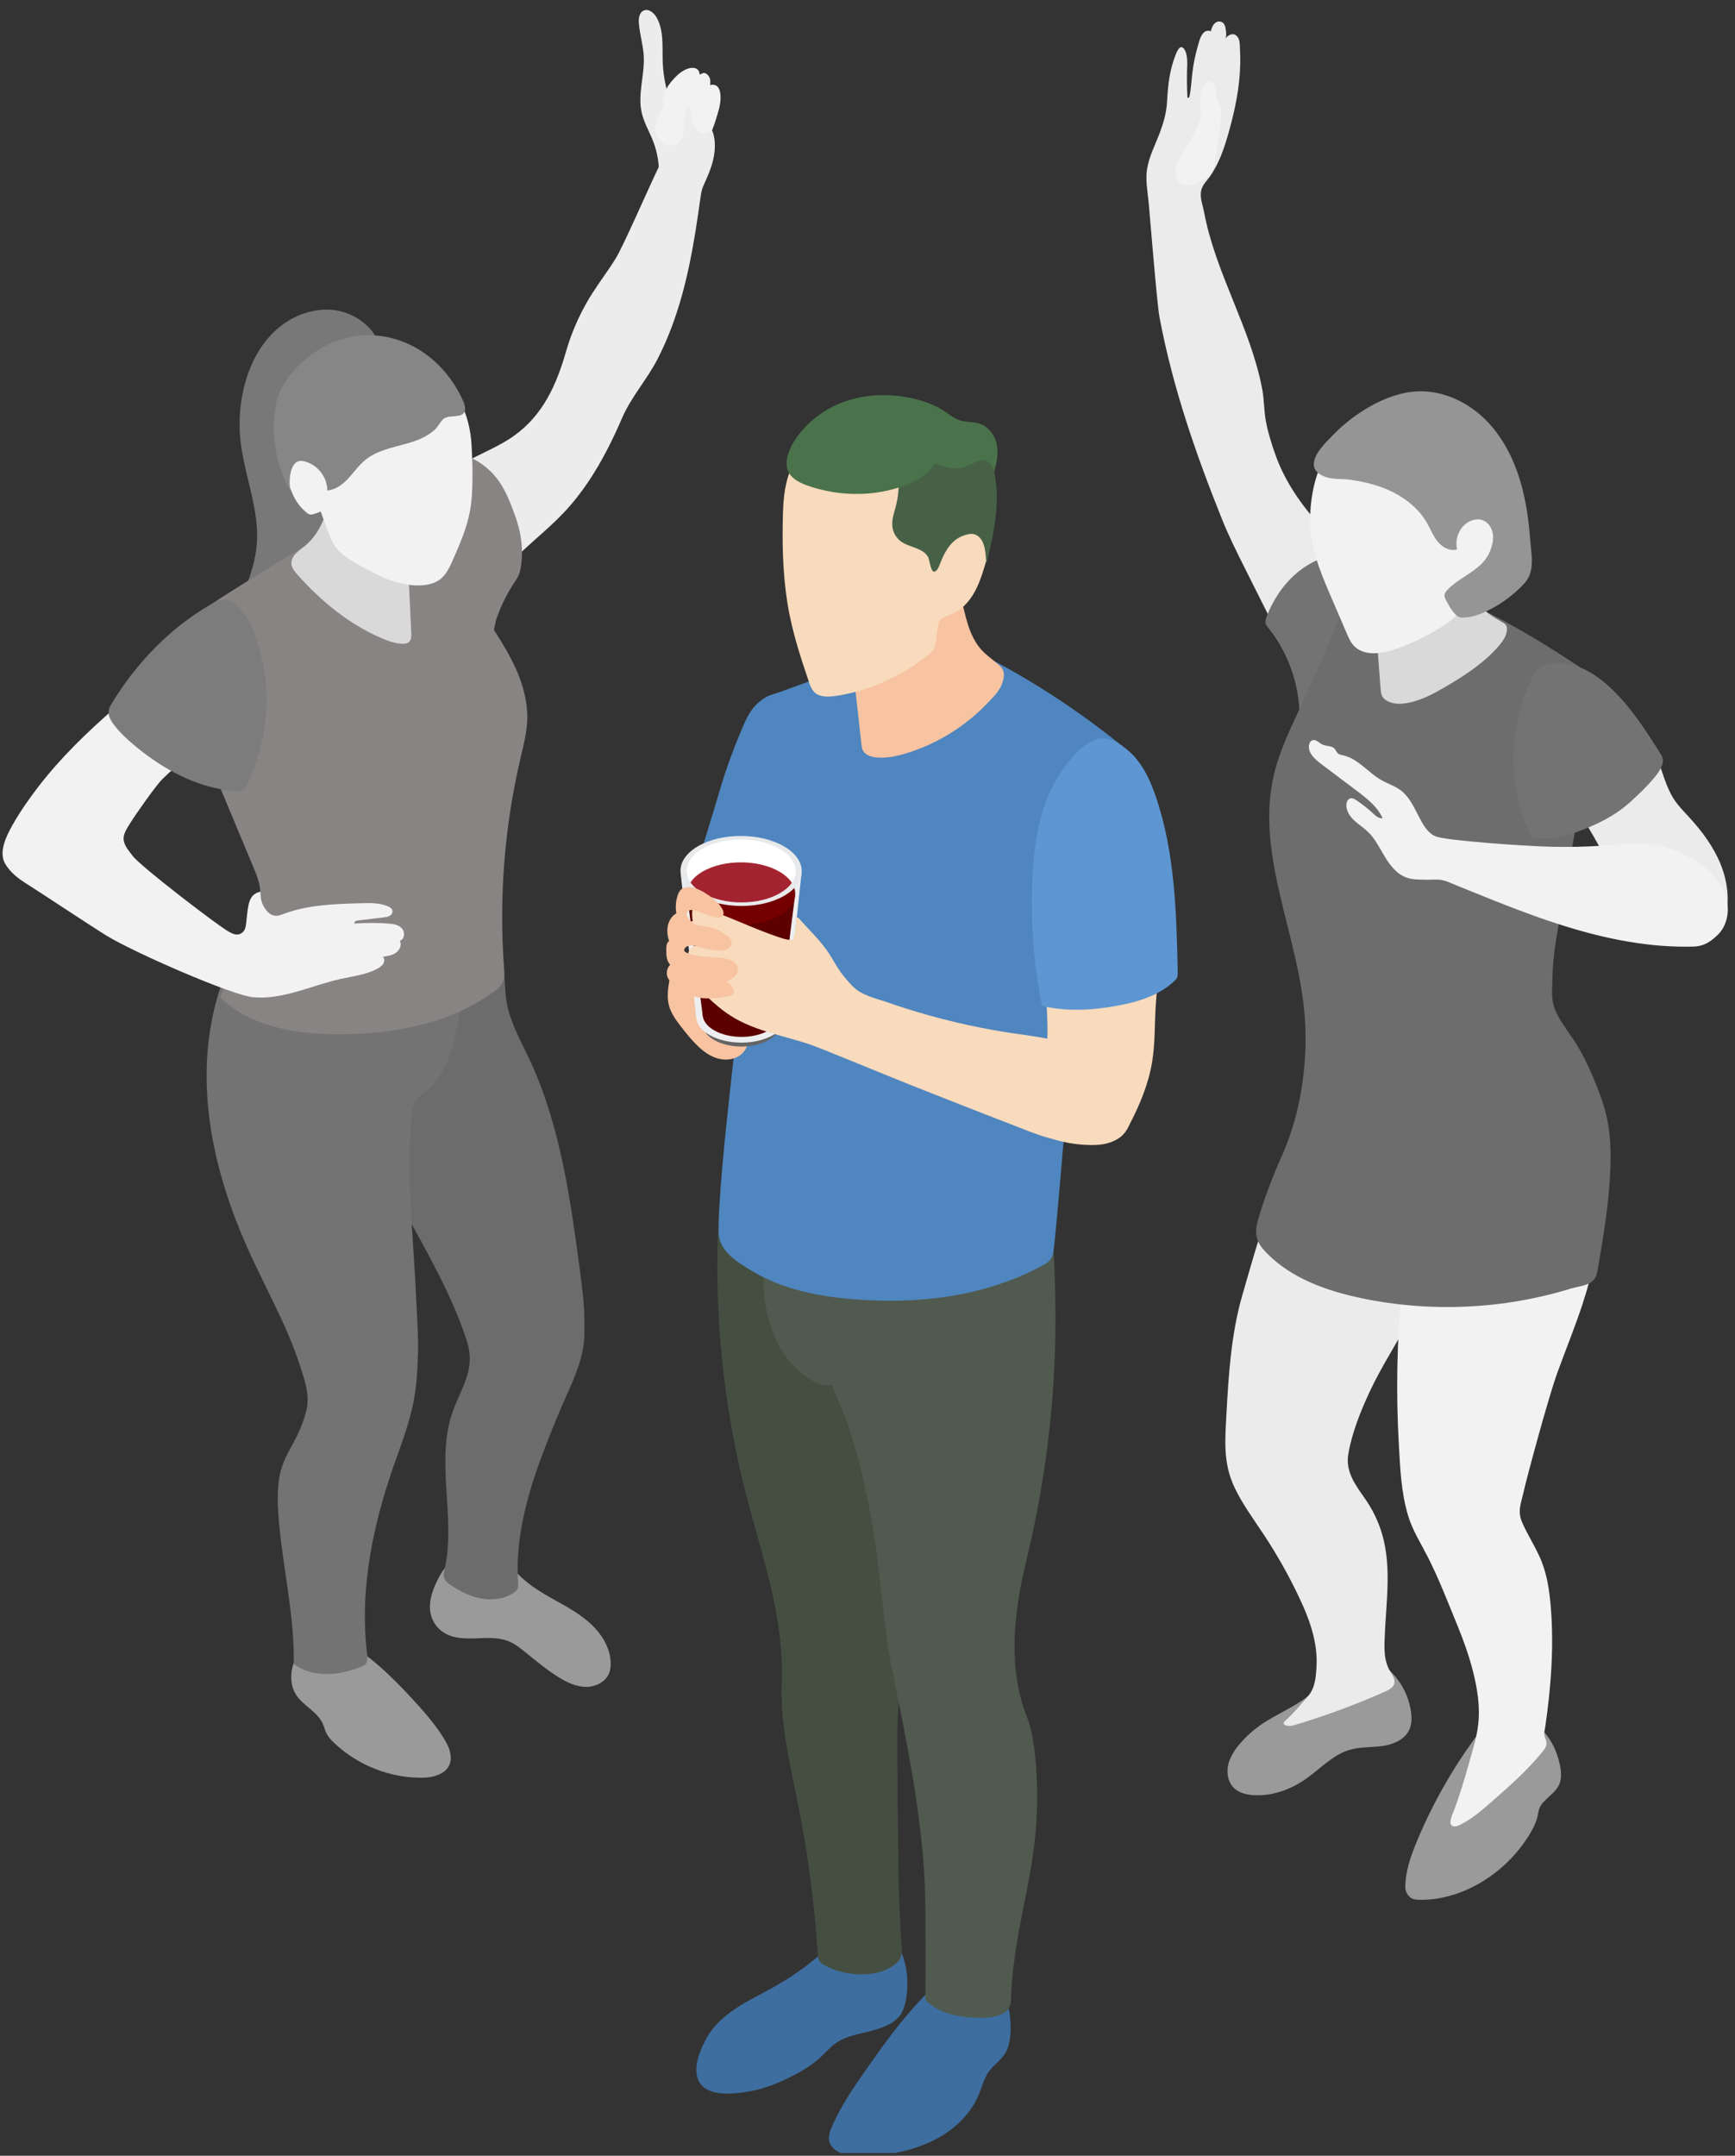 <svg width="194" height="241" viewBox="0 0 194 241" fill="none" xmlns="http://www.w3.org/2000/svg">
<rect x="0" y="0" width="194" height="241" fill="#333333" stroke="none"/>
<g clip-path="url(#clip0_868_37411)">
<path d="M79.876 15.49C79.746 14.527 79.265 13.917 78.862 13.096C78.444 12.239 78.064 11.476 77.344 10.823C77.2 10.69 77.039 10.561 76.844 10.518C76.472 10.435 76.108 10.697 75.873 10.995C75.154 11.91 74.813 10.971 74.622 10.275C74.316 9.176 74.144 8.041 74.101 6.903C74.043 5.225 74.246 3.437 73.428 1.97C73.135 1.442 72.54 0.937 71.985 1.176C71.469 1.399 71.386 2.087 71.437 2.647C71.547 3.863 71.914 5.049 71.981 6.273C72.094 8.386 71.285 10.525 71.75 12.587C71.989 13.639 72.54 14.59 72.951 15.591C73.35 16.566 73.6 17.618 73.659 18.666C72.74 20.536 69.743 27.406 68.89 28.818C68.057 30.191 67.071 31.463 66.211 32.816C65.354 34.166 64.63 35.598 64.043 37.088C63.75 37.831 63.492 38.59 63.273 39.357C62.217 43.031 60.718 46.383 57.506 48.695C55.754 49.959 53.68 50.706 51.814 51.794C49.948 52.885 48.188 54.481 47.75 56.602C47.691 56.887 47.66 57.184 47.75 57.462C47.855 57.767 48.098 57.998 48.329 58.221C50.836 60.651 52.71 63.729 53.716 67.074C54.177 66.921 54.443 66.448 54.686 66.026C56.716 62.509 60.296 60.22 63.081 57.267C64.114 56.171 65.037 54.978 65.87 53.726C67.329 51.532 68.511 49.161 69.552 46.743C70.573 44.372 72.341 42.44 73.522 40.144C74.696 37.867 75.58 35.445 76.265 32.977C76.918 30.606 77.391 28.192 77.782 25.763C77.974 24.566 78.146 23.369 78.314 22.168C78.381 21.675 78.444 21.241 78.647 20.779C79.203 19.539 79.754 18.33 79.899 16.949C79.946 16.487 79.946 15.983 79.879 15.478L79.876 15.49Z" fill="#ECECEC"/>
<path d="M78.245 8.338C78.245 8.338 78.628 8.151 78.687 8.151C79.039 8.154 79.348 8.569 79.403 8.878C79.442 9.086 79.422 9.297 79.403 9.508C79.575 9.473 79.755 9.457 79.927 9.504C80.306 9.606 80.475 10.032 80.529 10.384C80.662 11.198 80.451 12.024 80.216 12.814C80.056 13.357 79.884 13.897 79.677 14.422C79.618 14.57 79.528 14.739 79.371 14.75C79.281 14.758 79.188 14.707 79.105 14.739C79.055 14.754 79.015 14.797 78.976 14.832C78.714 15.067 78.245 15.005 78.053 14.707C78.002 14.629 77.967 14.539 77.92 14.457C77.865 14.363 77.787 14.281 77.721 14.195C77.454 13.843 77.353 13.397 77.298 12.962C77.243 12.528 77.224 12.082 77.095 11.664C77.153 11.855 76.496 12.356 76.347 12.438C76.027 12.618 75.639 12.649 75.275 12.661C75.127 12.665 74.97 12.665 74.829 12.61C74.673 12.548 74.556 12.415 74.466 12.274C74.125 11.75 74.098 11.065 74.286 10.47C74.474 9.876 74.849 9.355 75.264 8.89C75.729 8.366 76.277 7.885 76.942 7.665C77.181 7.587 77.443 7.548 77.674 7.646C77.955 7.767 78.112 8.065 78.245 8.338Z" fill="#F2F2F2"/>
<path d="M49.138 55.251C49.326 54.84 49.463 54.421 49.506 54.018C49.568 53.451 49.435 52.97 49.361 52.426C49.275 51.808 49.4 51.112 49.42 50.486C51.446 50.411 53.449 51.307 54.893 52.735C56.27 54.097 56.884 55.728 57.541 57.492C58.269 59.456 58.582 61.463 58.21 63.544C58.167 63.791 58.112 64.041 58.014 64.272C57.901 64.546 57.725 64.792 57.561 65.043C56.696 66.337 56.004 67.746 55.499 69.221C55.206 70.077 55.112 72.655 53.793 72.119C51.423 71.153 50.155 68.516 47.702 67.628C46.744 67.284 45.594 67.171 44.995 66.345C44.714 65.958 44.612 65.481 44.463 65.023C44.193 64.182 43.646 63.169 43.869 62.257C44.029 61.604 44.71 61.146 45.12 60.649C46.118 59.444 47.17 58.243 48.086 56.976C48.446 56.475 48.845 55.873 49.13 55.247L49.138 55.251Z" fill="#898484"/>
<path d="M56.23 174.734C56.648 174.625 56.891 174.812 57.125 175.11C57.372 175.419 57.689 175.716 57.967 176.006C58.299 176.354 58.663 176.675 59.038 176.972C59.789 177.563 60.607 178.059 61.432 178.533C62.947 179.397 64.519 180.192 65.834 181.338C67.148 182.484 68.197 184.057 68.282 185.797C68.306 186.243 68.263 186.697 68.087 187.104C67.664 188.078 66.538 188.602 65.478 188.583C64.417 188.559 63.42 188.09 62.512 187.534C61.182 186.721 59.981 185.711 58.768 184.726C58.178 184.244 57.567 183.763 56.863 183.478C55.721 183.016 54.438 183.11 53.206 183.157C51.973 183.204 50.663 183.172 49.618 182.511C48.98 182.108 48.492 181.479 48.253 180.763C47.764 179.292 48.351 177.684 49.086 176.319C49.395 175.744 49.755 175.161 50.307 174.809C50.667 175.626 51.472 176.229 52.357 176.346C53.425 176.491 54.477 175.966 55.318 175.294C55.6 175.071 55.877 174.82 56.226 174.73L56.23 174.734Z" fill="#9A9A9A"/>
<path d="M65.343 148.1C65.374 146.137 65.124 144.141 64.866 142.189C63.802 134.201 62.702 126.079 59.354 118.752C58.43 116.734 57.194 114.629 56.729 112.442C56.435 111.069 56.474 109.661 56.341 108.268C56.275 107.564 56.173 106.844 55.942 106.175C55.715 105.514 55.653 104.806 55.461 104.125C55.152 103.034 54.671 101.68 53.576 101.144C51.921 100.334 49.703 101.664 48.717 102.924C47.915 103.949 47.41 105.166 46.909 106.367C44.695 111.707 42.485 117.047 40.271 122.386C40.181 122.602 40.091 122.817 40.052 123.048C39.969 123.529 40.11 124.014 40.259 124.479C43.123 133.36 49.245 140.906 52.159 149.771C52.531 150.901 52.637 151.895 52.406 153.076C52.081 154.743 51.174 156.23 50.61 157.83C48.646 163.416 51.021 169.699 49.703 175.473C49.64 175.747 49.57 176.032 49.632 176.306C49.726 176.713 50.09 176.995 50.434 177.226C51.467 177.914 52.602 178.489 53.826 178.704C55.05 178.923 56.369 178.763 57.409 178.082C57.605 177.957 57.793 177.805 57.883 177.589C57.965 177.39 57.949 177.163 57.934 176.948C57.593 172.007 58.951 167.101 60.696 162.469C61.243 161.014 61.83 159.578 62.417 158.143C63.317 155.944 64.533 153.679 65.069 151.359C65.316 150.291 65.394 149.192 65.335 148.096L65.343 148.1Z" fill="#6C6C6C"/>
<path d="M35.114 183.164C35.998 183.579 36.828 183.579 37.743 183.384C38.577 183.204 39.355 183.955 39.996 184.389C40.763 184.909 41.495 185.476 42.199 186.079C43.572 187.256 44.836 188.555 46.064 189.881C47.332 191.251 48.568 192.655 49.562 194.232C49.925 194.811 50.266 195.429 50.371 196.106C50.68 198.046 48.846 198.719 47.238 198.738C43.599 198.777 39.973 197.342 37.344 194.826C37.027 194.525 36.722 194.2 36.523 193.813C36.335 193.449 36.249 193.046 36.081 192.675C35.459 191.317 33.847 190.672 33.064 189.396C32.478 188.434 32.438 187.202 32.771 186.122C33.1 185.042 33.761 184.092 34.496 183.235C34.547 183.176 34.602 183.114 34.676 183.082C34.817 183.024 34.974 183.098 35.114 183.164Z" fill="#9A9A9A"/>
<path d="M46.309 123.38C46.571 122.828 47.088 122.453 47.545 122.054C48.958 120.818 49.701 119.64 50.331 117.856C51.031 115.877 51.442 113.791 51.528 111.695C51.622 109.48 51.332 107.168 50.147 105.298C49.998 105.064 49.822 104.825 49.568 104.708C49.318 104.594 49.028 104.614 48.754 104.637C46.466 104.849 44.197 105.271 41.904 105.451C39.991 105.6 38.066 105.584 36.157 105.396C34.847 105.267 32.903 105.095 31.885 104.137C31.627 103.894 29.984 101.007 29.925 101.073C25.345 106.151 23.162 113.111 23.103 119.953C23.044 126.795 24.973 133.532 27.786 139.767C29.73 144.079 32.105 148.217 33.568 152.732C34.115 154.426 34.706 156.092 34.213 157.872C33.955 158.804 33.614 159.711 33.184 160.576C32.66 161.628 32.014 162.626 31.616 163.729C31.001 165.423 30.997 167.269 31.111 169.065C31.475 174.745 32.953 180.343 32.844 186.031C34.964 187.608 37.969 187.33 40.41 186.317C40.574 186.247 40.746 186.172 40.867 186.043C41.137 185.754 41.098 185.308 41.051 184.916C40.132 177.378 41.846 169.789 44.42 162.735C44.67 162.051 44.916 161.362 45.147 160.666C45.492 159.645 45.804 158.612 46.055 157.567C46.556 155.502 46.681 153.366 46.739 151.245C46.794 149.27 46.626 147.357 46.544 145.385C46.481 143.903 46.391 142.42 46.297 140.941C46.29 140.792 46.278 140.644 46.27 140.495C45.922 135.194 45.515 129.862 46.039 124.557C46.078 124.158 46.125 123.748 46.301 123.384L46.309 123.38Z" fill="#737373"/>
<path d="M33.66 35.16C32.541 35.594 31.509 36.263 30.644 37.096C28.86 38.814 27.761 41.157 27.217 43.575C26.798 45.433 26.689 47.358 26.888 49.251C27.299 53.12 29.001 56.86 28.719 60.741C28.532 63.354 27.456 65.815 26.395 68.213C31.188 66.938 36.062 65.4 39.908 62.27C40.553 61.746 41.175 61.167 41.594 60.447C42.357 59.141 42.345 57.568 42.188 56.109C42.153 55.784 41.993 55.319 42.051 55.002C42.106 54.705 42.388 54.364 42.513 54.079C42.83 53.351 43.037 52.58 43.217 51.81C43.843 49.149 44.16 46.368 43.687 43.676C43.479 42.491 43.127 41.341 42.857 40.171C42.525 38.716 42.216 37.546 41.097 36.463C40.099 35.496 38.781 34.851 37.404 34.671C36.136 34.503 34.849 34.698 33.652 35.164L33.66 35.16Z" fill="#787878"/>
<path d="M49.016 57.279C49.939 60.127 50.87 62.995 52.274 65.639C53.565 68.072 55.243 70.279 56.609 72.669C57.974 75.059 59.046 77.727 58.952 80.481C58.901 81.941 58.526 83.368 58.193 84.793C56.417 92.378 55.791 100.229 56.347 107.999C56.394 108.668 56.441 109.38 56.112 109.967C55.893 110.354 55.529 110.639 55.165 110.902C50.232 114.458 43.938 115.631 37.858 115.627C33.105 115.627 28 114.794 24.596 111.477C25.817 108.617 27.041 105.753 28.262 102.894C28.685 101.904 29.115 100.879 29.107 99.803C29.099 98.79 28.704 97.828 28.313 96.896C25.156 89.342 21.999 81.788 18.846 74.234C18.533 73.487 18.22 72.653 18.494 71.891C18.678 71.386 19.096 71.006 19.503 70.65C21.659 68.781 24.01 67.266 26.419 65.749C28.9 64.188 31.4 62.658 33.911 61.152C35.167 60.401 36.43 59.658 37.698 58.918C38.14 58.66 38.758 58.414 39.278 58.543C39.904 58.699 40.362 59.263 40.949 59.509C41.849 59.888 42.326 59.646 43.191 59.294C43.668 59.098 48.957 57.107 49.016 57.283V57.279Z" fill="#898484"/>
<path d="M33.065 61.895C33.358 61.578 33.726 61.339 34.062 61.061C35.772 59.665 36.597 57.443 36.922 55.26C37.243 57.051 38.459 58.616 40.005 59.579C41.55 60.541 43.397 60.944 45.219 60.967C45.435 60.967 45.673 60.979 45.818 61.132C45.912 61.23 45.947 61.367 45.978 61.496C46.162 62.309 46.178 63.162 46.025 63.984L45.693 64.535C45.791 66.612 45.889 68.69 45.986 70.763C46.002 71.115 46.002 71.51 45.748 71.753C45.54 71.953 45.224 71.98 44.938 71.964C44.112 71.925 43.322 71.632 42.567 71.303C38.956 69.723 35.834 67.16 33.225 64.203C32.932 63.87 32.631 63.502 32.587 63.056C32.548 62.626 32.767 62.204 33.065 61.887V61.895Z" fill="#D9D9D9"/>
<path d="M52.826 53.624C52.818 54.806 52.763 55.987 52.548 57.149C52.196 59.043 51.413 60.826 50.639 62.591C50.263 63.444 49.852 64.34 49.082 64.856C47.681 65.795 45.436 65.458 43.934 64.962C42.635 64.535 41.43 63.87 40.233 63.209C39.227 62.653 38.191 62.071 37.518 61.136C37.107 60.564 36.861 59.899 36.614 59.238C36.36 58.546 36.102 57.853 35.847 57.161C35.875 57.235 34.904 57.54 34.791 57.532C34.478 57.513 34.337 57.364 34.11 57.161C33.484 56.617 33.05 55.964 32.714 55.213C32.096 53.832 31.783 52.33 31.646 50.823C31.434 48.515 31.63 46.129 32.55 43.997C33.469 41.869 35.17 40.022 37.349 39.232C38.695 38.743 40.158 38.672 41.582 38.782C43.754 38.95 45.917 39.541 47.76 40.699C49.172 41.587 50.474 43.128 51.292 44.58C52.176 46.156 52.63 47.96 52.728 49.759C52.798 51.046 52.841 52.333 52.83 53.62L52.826 53.624Z" fill="#F2F2F2"/>
<path d="M45.327 49.63C43.762 50.064 42.096 50.393 40.84 51.422C40.12 52.013 39.588 52.791 38.954 53.472C38.321 54.152 37.522 54.763 36.595 54.833C36.615 53.28 35.386 51.801 33.853 51.539C32.319 51.277 32.253 54.062 32.488 54.954C30.903 52.169 30.289 48.844 30.77 45.675C30.868 45.041 31.005 44.411 31.271 43.828C31.729 42.819 32.55 41.681 33.337 40.902C35.124 39.142 37.436 37.867 39.924 37.546C42.381 37.229 44.924 37.863 47.017 39.189C49.106 40.515 50.745 42.51 51.758 44.767C51.915 45.116 52.06 45.499 51.981 45.874C51.762 46.919 50.115 46.223 49.497 46.911C49.149 47.302 48.946 47.756 48.539 48.112C47.635 48.899 46.462 49.317 45.327 49.634V49.63Z" fill="#868686"/>
<path d="M77.71 7.622C78.465 7.81 78.238 8.851 78.035 9.359C77.827 9.88 77.499 10.345 77.237 10.842C76.806 11.656 76.56 12.563 76.521 13.483C76.501 13.901 76.528 14.32 76.474 14.735C76.419 15.149 76.282 15.568 75.985 15.865C75.554 16.295 74.838 16.378 74.295 16.108C73.751 15.842 73.383 15.267 73.305 14.664C73.239 14.148 73.364 13.62 73.575 13.138C73.782 12.661 74.072 12.219 74.342 11.773C74.713 11.163 75.061 10.541 75.382 9.903C75.609 9.453 75.84 8.976 76.255 8.69C76.325 8.643 76.399 8.6 76.446 8.534C76.493 8.471 76.513 8.393 76.54 8.319C76.709 7.853 77.221 7.493 77.702 7.615L77.71 7.622Z" fill="#F2F2F2"/>
<path d="M44.923 103.769C44.532 103.362 43.918 103.28 43.354 103.241C42.122 103.155 40.886 103.159 39.654 103.249C39.524 103.104 39.783 102.932 39.974 102.909C40.952 102.791 41.93 102.674 42.908 102.557C43.135 102.529 43.37 102.502 43.566 102.388C43.765 102.275 43.918 102.056 43.886 101.829C43.847 101.567 43.589 101.403 43.343 101.305C42.419 100.925 41.383 100.945 40.385 100.972C37.381 101.054 34.306 101.152 31.505 102.244C30.832 102.506 30.3 102.392 29.834 101.833C29.314 101.211 29.083 100.503 29.142 99.701C28.79 99.724 28.391 99.955 28.179 100.233C27.972 100.503 27.866 100.831 27.792 101.164C27.651 101.79 27.624 102.431 27.542 103.069C27.471 103.644 27.424 104.184 26.81 104.419C26.376 104.583 25.95 104.36 25.578 104.153C24.287 103.433 15.7 96.837 14.847 95.699C14.468 95.194 13.951 94.631 13.838 93.981C13.717 93.293 14.17 92.659 14.507 92.104C15.109 91.106 17.48 87.765 18.114 87.139C18.368 86.889 18.63 86.642 18.896 86.396C20.676 84.753 22.585 83.255 24.6 81.909C25.234 81.486 25.891 81.068 26.364 80.465C27.319 79.249 27.131 77.23 26.478 75.927C25.668 74.312 24.119 73.091 22.358 72.68C20.758 72.309 19.01 72.618 17.629 73.502C17.128 73.819 16.561 74.132 16.267 74.652C15.825 75.43 15.54 76.26 14.996 76.987C14.378 77.821 13.58 78.501 12.797 79.186C9.75 81.846 6.824 84.667 4.351 87.867C3.279 89.256 2.254 90.715 1.39 92.248C0.725 93.43 -0.195 95.261 0.584 96.571C1.139 97.506 1.992 98.187 2.904 98.758C4.351 99.662 10.317 103.621 11.917 104.603C14.949 106.465 25.942 111.28 28.332 111.488C31.673 111.777 34.846 110.154 38.12 109.43C39.52 109.121 40.991 108.965 42.243 108.264C42.486 108.131 42.724 107.967 42.861 107.728C42.998 107.49 43.01 107.153 42.814 106.958C43.327 106.887 43.859 106.809 44.278 106.508C44.696 106.207 44.954 105.612 44.708 105.158C45.255 105.013 45.314 104.18 44.923 103.773V103.769Z" fill="#F2F2F2"/>
<path d="M28.903 72.171C29.842 75.238 30.042 78.524 29.529 81.685C29.271 83.285 28.825 84.854 28.199 86.348C27.976 86.88 27.663 88.003 27.159 88.308C26.58 88.653 25.285 88.343 24.674 88.226C21.067 87.545 17.781 85.648 14.976 83.285C14.163 82.6 13.38 81.869 12.739 81.024C12.387 80.562 12.07 80.011 12.156 79.436C12.203 79.123 12.367 78.841 12.535 78.571C15.254 74.123 18.971 70.246 23.473 67.625C24.455 67.054 25.422 66.671 26.314 67.567C27.041 68.294 27.605 68.885 28.039 69.855C28.379 70.61 28.669 71.389 28.911 72.179L28.903 72.171Z" fill="#7C7C7C"/>
<path d="M154.773 65.693C154.726 65.509 154.577 65.372 154.436 65.251C149.749 61.104 144.766 56.805 142.641 50.921C142.199 49.693 141.804 48.441 141.558 47.154C141.323 45.949 141.362 44.724 141.139 43.523C139.864 36.689 135.916 30.574 134.641 23.736C134.508 23.016 134.215 22.308 134.273 21.565C134.336 20.759 134.837 20.364 135.283 19.734C136.327 18.259 136.906 16.511 137.391 14.789C138.095 12.282 138.635 9.707 138.678 7.102C138.69 6.445 138.667 5.792 138.635 5.134C138.624 4.868 138.608 4.598 138.506 4.352C138.405 4.105 138.201 3.886 137.939 3.835C137.579 3.769 137.243 4.035 136.992 4.305C137.196 4.086 137.078 3.35 137.024 3.092C136.941 2.705 136.738 2.384 136.288 2.404C136.006 2.415 135.803 2.591 135.654 2.814C135.611 2.877 135.318 3.452 135.447 3.507C134.391 3.088 134.097 4.583 133.906 5.256C133.62 6.249 133.421 7.262 133.307 8.287C133.213 9.113 133.178 9.95 133.002 10.764C132.979 10.865 132.877 10.998 132.802 10.924C132.775 10.897 132.771 10.858 132.771 10.819C132.724 9.868 132.709 8.921 132.728 7.971C132.744 7.227 132.865 6.104 132.392 5.463C131.946 4.857 131.562 5.838 131.433 6.175C131.23 6.707 131.062 7.255 130.933 7.81C130.659 8.992 130.553 10.204 130.49 11.413C130.428 12.571 130.115 13.674 129.712 14.766C129.211 16.123 128.503 17.426 128.265 18.866C128.057 20.094 128.315 21.401 128.437 22.637C128.527 23.544 129.364 33.927 129.645 35.437C131.124 43.296 133.687 50.686 136.656 58.088C137.407 59.954 138.311 61.757 139.21 63.553C141.738 68.592 144.265 73.63 146.792 78.669C148.678 74.249 151.263 70.129 154.424 66.51C154.628 66.276 154.851 65.99 154.773 65.689V65.693Z" fill="#EBEBEB"/>
<path d="M134.195 11.659C134.234 11.98 134.32 12.293 134.324 12.614C134.328 13.079 134.159 13.529 133.976 13.959C133.682 14.64 133.338 15.301 132.947 15.935C132.536 16.6 132.078 17.241 131.75 17.95C131.566 18.341 131.425 18.763 131.421 19.198C131.417 19.632 131.562 20.082 131.887 20.371C132.262 20.711 132.825 20.786 133.322 20.676C133.819 20.567 134.261 20.297 134.684 20.015C134.95 19.835 135.22 19.647 135.407 19.389C135.677 19.021 135.767 18.552 135.842 18.098C136.123 16.428 136.354 14.749 136.538 13.067C136.565 12.809 136.593 12.551 136.55 12.297C136.468 11.815 136.143 11.405 136.029 10.931C135.955 10.618 135.971 10.29 135.92 9.973C135.869 9.656 135.724 9.323 135.435 9.183C134.406 8.674 134.132 11.111 134.199 11.667L134.195 11.659Z" fill="#F2F2F2"/>
<path d="M148.52 62.16C147.343 62.501 146.228 63.08 145.262 63.843C143.599 65.157 142.375 66.98 141.62 68.963C141.534 69.19 141.451 69.437 141.51 69.672C141.557 69.859 141.682 70.016 141.803 70.168C143.857 72.735 145.093 75.95 145.281 79.233C145.309 79.737 145.328 80.277 145.637 80.676C146.435 81.705 147.21 80.261 147.687 79.729C148.477 78.853 149.307 78.012 150.117 77.155C151.697 75.493 153.25 73.748 154.259 71.667C154.584 70.994 154.854 70.278 154.901 69.531C154.983 68.271 154.302 66.949 153.794 65.826C153.215 64.543 152.519 63.311 151.72 62.153C151.654 62.059 151.587 61.961 151.486 61.906C151.388 61.851 151.267 61.844 151.153 61.836C150.261 61.8 149.373 61.918 148.517 62.16H148.52Z" fill="#737373"/>
<path d="M140.71 193.018C139.923 193.585 139.211 194.254 138.589 194.997C138.014 195.686 137.514 196.46 137.322 197.337C137.134 198.213 137.306 199.203 137.932 199.84C138.515 200.435 139.387 200.646 140.217 200.689C142.294 200.803 144.352 200.044 146.054 198.843C147.658 197.712 149.046 196.163 150.928 195.615C152.102 195.275 153.353 195.361 154.562 195.193C155.771 195.025 157.058 194.497 157.575 193.386C157.868 192.76 157.868 192.036 157.77 191.351C157.512 189.524 156.585 187.803 155.196 186.586C154.731 187.158 154.148 187.647 153.463 187.909C152.778 188.171 151.98 188.19 151.319 187.87C150.822 187.627 150.416 187.208 149.883 187.056C148.46 186.645 147.599 188.452 146.723 189.235C145.592 190.244 144.227 190.933 142.912 191.66C142.153 192.079 141.402 192.509 140.698 193.014L140.71 193.018Z" fill="#9A9A9A"/>
<path d="M157.588 147.514C159.509 143.86 160.929 139.944 163.073 136.419C161.242 134.659 160.589 132.05 159.752 129.652C159.052 127.641 158.148 125.657 156.716 124.085C155.284 122.512 153.246 121.385 151.118 121.436C146.56 121.546 144.784 127.418 143.396 130.896C141.596 135.41 140.266 140.093 138.92 144.756C137.657 149.126 137.371 153.703 137.128 158.225C136.976 161.089 136.757 163.6 138.056 166.323C138.936 168.166 140.16 169.82 141.287 171.522C142.77 173.764 144.096 176.111 145.246 178.54C145.915 179.949 146.517 181.404 146.877 182.926C147.151 184.076 147.276 185.222 147.202 186.411C147.147 187.311 147.065 188.324 146.615 189.115C146.455 189.396 146.244 189.643 146.032 189.885C145.336 190.691 144.64 191.501 143.865 192.236C143.755 192.338 143.489 192.522 143.54 192.694C143.591 192.882 143.986 192.945 144.139 192.948C144.397 192.956 144.647 192.882 144.894 192.808C148.29 191.783 151.627 190.554 154.866 189.111C155.179 188.97 155.499 188.821 155.719 188.559C156.266 187.894 155.589 187.163 155.292 186.572C154.799 185.602 154.78 184.467 154.815 183.38C154.944 179.397 155.66 175.313 154.537 171.487C154.115 170.04 153.43 168.67 152.562 167.438C151.525 165.967 150.433 164.496 150.762 162.556C151.161 160.185 152.151 157.728 153.164 155.557C154.459 152.783 156.161 150.217 157.588 147.506V147.514Z" fill="#EBEBEB"/>
<path d="M157.999 206.933C157.725 207.665 157.49 208.408 157.333 209.175C157.212 209.754 157.138 210.341 157.13 210.932C157.122 211.432 157.427 212.023 157.901 212.246C158.143 212.359 158.421 212.375 158.687 212.383C161.069 212.434 163.432 211.702 165.494 210.501C167.724 209.199 169.629 207.34 170.986 205.142C171.448 204.395 171.851 203.593 171.984 202.724C172.098 202.012 172.344 201.687 172.845 201.191C173.365 200.674 173.987 200.228 174.316 199.555C174.797 198.577 174.429 197.11 174.089 196.124C173.694 194.974 173.025 193.918 172.141 193.081C172.328 193.261 172.074 194.114 171.957 194.294C171.71 194.673 171.245 194.661 170.822 194.693C169.832 194.767 168.823 194.587 167.927 194.149C167.575 193.977 167.196 193.809 166.859 193.613C166.535 193.421 166.3 193.12 166.038 192.842C162.947 196.79 160.389 201.155 158.456 205.779C158.296 206.163 158.143 206.546 157.999 206.933Z" fill="#9A9A9A"/>
<path d="M176.987 145.663C177.116 145.271 177.241 144.88 177.359 144.485C178.278 141.441 178.885 138.261 178.681 135.088C178.603 133.852 178.2 133.12 176.944 133.046C175.356 132.952 173.791 132.8 172.218 132.542C169.124 132.033 166.061 131.297 162.931 131.039C161.863 130.953 160.439 130.789 159.406 131.153C158.432 131.493 158.397 132.6 158.217 133.559C158.108 134.134 158.006 134.705 157.908 135.28C156.918 141.031 156.363 146.856 156.249 152.692C156.191 155.611 156.245 158.529 156.41 161.444C156.562 164.155 156.668 166.87 157.454 169.463C157.939 171.071 158.87 172.53 159.633 174.025C160.901 176.509 161.894 179.122 162.955 181.7C163.635 183.351 164.238 185.037 164.684 186.77C165.188 188.726 165.521 190.796 165.282 192.826C165.185 193.675 164.985 194.524 164.754 195.349C164.105 197.689 163.455 200.028 162.61 202.305C162.438 202.771 161.699 204.21 162.693 204.179C162.9 204.171 163.095 204.085 163.279 203.991C164.617 203.322 165.76 202.325 166.882 201.339C168.854 199.61 170.834 197.865 172.477 195.823C172.629 195.631 172.782 195.436 172.868 195.205C173.028 194.767 172.84 194.524 172.719 194.137C172.602 193.761 172.735 193.393 172.79 193.01C173.435 188.523 173.779 183.965 173.384 179.451C173.239 177.788 172.989 176.114 172.375 174.561C171.776 173.055 170.853 171.701 170.204 170.203C169.652 168.92 170.071 168.102 170.341 166.87C170.673 165.356 173.083 156.378 174.135 153.463C175.078 150.858 176.134 148.295 176.995 145.663H176.987Z" fill="#F2F2F2"/>
<path d="M175.138 115.051C174.708 114.429 174.293 113.799 173.976 113.111C173.377 111.812 173.565 110.724 173.589 109.367C173.612 107.919 173.757 106.511 173.992 105.079C175.204 97.689 176.421 90.276 178.487 83.078C178.815 81.936 179.163 80.797 179.48 79.647C179.742 78.692 180.165 77.519 179.476 76.662C179.191 76.306 178.811 76.044 178.436 75.786C173.546 72.437 168.472 69.331 163.077 66.878C162.725 66.718 162.565 66.866 162.248 66.917C161.825 66.984 161.356 66.886 160.918 66.945C159.955 67.078 159.627 67.899 158.848 68.376C158.015 68.889 156.966 69.296 155.981 69.382C154.118 69.542 152.112 68.146 150.316 67.688C148.786 71.522 147.147 75.312 145.406 79.052C144.252 81.529 143.043 84.013 142.425 86.677C140.328 95.749 145.395 104.876 145.923 114.171C146.212 119.245 145.387 124.659 143.306 129.279C142.343 131.415 141.514 133.61 140.817 135.848C140.555 136.696 140.309 137.608 140.559 138.461C140.743 139.083 141.17 139.599 141.619 140.065C144.381 142.901 148.297 144.298 152.17 145.115C159.932 146.75 168.104 146.379 175.686 144.043C176.593 143.766 177.947 143.726 178.416 142.768C178.553 142.486 178.608 142.177 178.659 141.868C179.293 138.156 179.926 134.427 180.063 130.66C180.134 128.712 180.071 126.74 179.645 124.839C179.32 123.388 178.788 121.987 178.209 120.614C177.595 119.159 176.918 117.723 176.057 116.397C175.76 115.943 175.443 115.497 175.13 115.051H175.138Z" fill="#6D6D6D"/>
<path d="M154.383 77.136C154.406 77.387 154.441 77.637 154.563 77.856C154.707 78.111 154.954 78.294 155.22 78.419C155.897 78.74 156.691 78.721 157.426 78.58C158.964 78.287 160.368 77.52 161.718 76.726C163.858 75.466 165.97 74.085 167.59 72.211C168.044 71.683 168.478 71.073 168.501 70.376C168.509 70.2 168.486 70.016 168.384 69.872C168.294 69.743 168.157 69.66 168.02 69.582C167.433 69.242 166.843 68.909 166.311 68.487C165.27 67.661 164.503 66.531 163.944 65.326C163.384 64.121 163.013 62.842 162.641 61.562C162.7 61.766 162.379 62.423 162.332 62.654C162.258 63.01 162.152 63.256 161.992 63.581C161.675 64.231 161.334 64.86 160.908 65.443C160.071 66.59 158.979 67.56 157.681 68.15C156.648 68.616 155.521 68.839 154.402 69.003C154.242 69.027 154.066 69.058 153.968 69.187C153.905 69.265 153.886 69.367 153.87 69.465C153.694 70.599 153.984 71.898 154.07 73.04C154.171 74.355 154.273 75.673 154.371 76.988C154.371 77.035 154.379 77.082 154.383 77.125V77.136Z" fill="#D9D9D9"/>
<path d="M146.787 54.958C146.583 56.03 146.489 57.129 146.489 58.217C146.497 61.037 147.487 63.576 148.578 66.138C149.251 67.711 149.928 69.284 150.609 70.856C150.828 71.361 151.055 71.874 151.446 72.261C152.033 72.848 152.913 73.051 153.742 73.031C154.732 73.008 155.69 72.707 156.618 72.359C158.241 71.745 159.802 70.962 161.269 70.031C161.942 69.605 162.607 69.131 163.076 68.486C163.483 67.926 163.706 67.246 163.745 66.557C163.757 66.354 163.597 64.597 163.597 64.597C165.103 64.378 166.339 63.193 166.973 61.812C167.607 60.427 167.728 58.866 167.72 57.344C167.712 55.74 167.567 54.136 167.297 52.556C167.012 50.897 166.562 49.219 165.564 47.861C164.164 45.96 161.824 44.927 159.485 44.603C157.537 44.333 155.499 44.513 153.715 45.33C152.561 45.858 151.614 46.782 150.695 47.654C149.732 48.566 148.907 49.626 148.265 50.788C147.546 52.086 147.064 53.503 146.787 54.958Z" fill="#F2F2F2"/>
<path d="M148.778 53.463C149.525 53.58 150.35 53.541 151.011 53.639C152.314 53.827 153.605 54.12 154.83 54.605C156.743 55.368 158.507 56.647 159.54 58.431C159.95 59.143 160.244 59.925 160.768 60.559C161.288 61.193 162.137 61.658 162.924 61.42C162.685 60.434 163.029 59.327 163.784 58.65C164.348 58.145 165.193 57.887 165.885 58.196C166.425 58.439 166.785 58.986 166.902 59.566C167.019 60.145 166.918 60.747 166.726 61.306C166.617 61.631 166.472 61.948 166.292 62.241C165.267 63.892 163.178 64.534 161.84 65.946C161.683 66.11 161.535 66.298 161.515 66.521C161.5 66.725 161.593 66.916 161.687 67.092C162.036 67.734 162.65 69.009 163.444 69.037C164.43 69.072 165.4 68.72 166.276 68.301C167.841 67.55 169.261 66.502 170.439 65.226C171.663 63.904 171.237 62.104 171.111 60.45C170.967 58.584 170.736 56.718 170.29 54.895C169.598 52.054 168.361 49.289 166.347 47.172C164.332 45.052 161.476 43.64 158.554 43.749C156.731 43.819 154.966 44.465 153.366 45.341C151.766 46.221 150.303 47.34 149.032 48.651C148.265 49.441 146.728 50.873 146.923 52.109C147.056 52.938 148.066 53.349 148.782 53.463H148.778Z" fill="#959595"/>
<path d="M177.285 92.01C178.431 93.77 179.299 95.71 180.594 97.365C181.568 98.609 182.765 99.665 183.982 100.671C185.746 102.13 187.604 103.527 189.733 104.376C190.284 104.595 190.898 104.778 191.462 104.599C192.225 104.36 192.647 103.55 192.87 102.783C193.453 100.765 193.179 98.566 192.393 96.618C191.607 94.67 190.331 92.956 188.915 91.407C188.324 90.762 187.702 90.14 187.217 89.412C186.267 87.984 185.899 86.255 185.257 84.659C184.24 82.128 182.491 79.898 180.273 78.31C180.269 79.233 179.557 80.035 178.716 80.422C177.879 80.809 176.929 80.86 176.005 80.888C175.082 80.915 174.135 80.935 173.275 81.263C172.915 81.4 172.563 81.6 172.32 81.901C171.428 83.016 172.281 84.792 172.864 85.86C173.552 87.12 174.523 88.281 175.391 89.416C176.04 90.265 176.694 91.11 177.277 92.006L177.285 92.01Z" fill="#EBEBEB"/>
<path d="M182.279 89.67C183.28 88.743 184.235 87.859 185.103 86.779C185.6 86.161 186.257 85.191 185.764 84.409C184.035 81.666 182.275 78.889 179.877 76.71C178.785 75.716 177.518 74.847 176.094 74.409C174.889 74.038 173.093 73.873 172.064 74.777C171.423 75.34 171.036 76.428 170.695 77.195C170.12 78.493 169.776 79.882 169.549 81.283C168.888 85.426 169.314 89.807 171.223 93.543C172.945 94.036 174.787 93.563 176.473 92.948C178.574 92.182 180.624 91.172 182.275 89.666L182.279 89.67Z" fill="#737373"/>
<path d="M192.841 99.822C192.215 98.261 190.916 97.064 189.492 96.168C188.389 95.472 187.184 94.924 185.916 94.631C183.632 94.099 181.249 94.404 178.91 94.557C177.212 94.666 175.514 94.698 173.816 94.67C170.734 94.623 161.857 93.978 160.613 93.532C159.561 93.152 159.029 92.014 158.559 91.106C158.035 90.097 157.523 89.029 156.615 88.348C155.966 87.863 155.172 87.617 154.467 87.218C152.977 86.373 151.862 84.82 150.192 84.444C149.98 84.397 149.753 84.366 149.593 84.221C149.433 84.076 149.37 83.849 149.225 83.693C148.901 83.341 148.318 83.446 147.887 83.243C147.496 83.059 147.148 82.613 146.745 82.758C146.514 82.84 146.393 83.094 146.362 83.337C146.26 84.194 147.023 84.874 147.711 85.395C149.026 86.384 150.336 87.374 151.651 88.364C152.805 89.232 154.002 90.156 154.597 91.47C154.194 91.537 153.842 91.224 153.544 90.946C152.957 90.402 152.328 89.905 151.663 89.459C151.463 89.326 151.232 89.193 151.001 89.248C150.708 89.318 150.563 89.655 150.548 89.952C150.516 90.621 150.915 91.243 151.4 91.705C151.886 92.166 152.468 92.522 152.95 92.984C153.775 93.774 154.276 94.834 154.87 95.816C155.465 96.794 156.228 97.757 157.312 98.124C158.016 98.363 158.779 98.324 159.522 98.347C160.081 98.363 160.649 98.281 161.208 98.383C161.795 98.492 162.358 98.782 162.914 99.005C164.244 99.541 165.57 100.08 166.9 100.613C169.56 101.669 172.24 102.686 174.974 103.535C179.642 104.99 184.508 105.964 189.394 105.819C190.529 105.784 191.268 105.276 192.066 104.513C193.279 103.351 193.471 101.391 192.849 99.83L192.841 99.822Z" fill="#F2F2F2"/>
<path d="M99.749 216.555C99.644 216.429 99.534 216.306 99.421 216.188C99.451 216.621 99.517 217.285 99.071 217.451C98.687 217.595 98.22 217.324 97.979 217.045C97.538 216.529 96.988 216.289 96.328 216.127C95.301 215.874 94.205 216.057 93.449 216.835C92.169 218.154 90.85 219.307 89.334 220.36C88.369 221.033 87.373 221.658 86.346 222.23C85.001 222.981 83.603 223.65 82.318 224.497C81.03 225.345 79.837 226.393 79.073 227.734C78.339 229.027 77.469 230.98 78.059 232.483C78.828 234.457 81.916 234.112 83.559 233.846C85.394 233.549 87.137 232.841 88.784 231.985C89.78 231.465 90.758 230.884 91.593 230.128C92.239 229.543 92.798 228.861 93.519 228.368C94.677 227.581 96.105 227.393 97.429 227.035C98.704 226.69 100.212 226.188 100.858 224.943C101.168 224.349 101.304 223.68 101.382 223.012C101.649 220.745 101.203 218.29 99.762 216.542L99.749 216.555Z" fill="#3E6E9F"/>
<path d="M100.353 192.918C100.423 189.358 101.118 185.832 100.349 182.294C99.357 177.436 98.531 172.522 97.959 167.576C96.828 157.747 96.675 147.647 93.298 138.351C92.507 136.171 91.524 134.022 90.017 132.253C88.554 130.532 84.814 127.662 82.39 129.151C81.228 129.863 81.429 131.637 80.988 132.764C80.363 134.367 80.363 135.988 80.293 137.714C80.223 139.496 80.201 141.283 80.228 143.065C80.258 145.245 80.359 147.42 80.525 149.596C81.014 155.908 82.093 162.177 83.74 168.289C85.526 174.916 87.706 181.307 87.409 188.253C87.287 191.158 87.719 194.058 88.261 196.906C88.563 198.492 88.908 200.065 89.222 201.646C90.336 207.199 91.075 212.821 91.441 218.469C91.459 218.74 91.481 219.024 91.629 219.247C91.743 219.413 91.913 219.531 92.088 219.636C94.272 220.959 98.313 221.304 100.336 219.378C101.096 218.657 100.786 217.543 100.738 216.635C100.668 215.307 100.606 213.978 100.55 212.65C100.44 209.994 100.288 195.924 100.349 192.918H100.353Z" fill="#444F42"/>
<path d="M103.091 223.406C100.828 225.782 98.876 228.456 96.989 231.147C95.534 233.217 94.097 235.319 93.066 237.634C92.869 238.075 92.686 238.534 92.686 239.019C92.686 240.115 93.773 240.709 94.717 240.901C96.163 241.19 97.657 241.089 99.112 240.862C101.23 240.535 103.336 239.936 105.184 238.844C107.032 237.756 108.617 236.149 109.443 234.165C109.801 233.305 110.02 232.37 110.557 231.61C111.094 230.854 111.916 230.321 112.409 229.535C113.078 228.456 113.065 226.656 112.929 225.446C112.772 224.009 112.269 222.602 111.444 221.405C111.378 221.706 111.308 222.025 111.099 222.261C110.483 222.96 109.718 221.768 109.212 221.427C108.631 221.038 107.8 220.54 107.093 220.479C106.32 220.413 105.564 221.047 105.027 221.523C104.354 222.121 103.707 222.75 103.087 223.406H103.091Z" fill="#3E6E9F"/>
<path d="M114.775 174.374C117.134 164.689 118.222 154.785 117.99 144.782C117.925 141.894 117.859 138.993 117.383 136.145C117.147 134.738 116.798 133.306 115.972 132.139C112.888 135.94 107.781 137.997 102.924 137.39C100.879 137.137 98.922 136.451 96.93 135.927C94.942 135.407 92.92 135.049 90.888 134.747C90.01 134.616 89.272 134.559 88.525 134.039C88.258 133.852 86.791 132.624 86.996 132.231C85.939 134.297 85.69 136.674 85.519 138.989C85.305 141.903 85.192 144.891 86.013 147.695C86.843 150.53 88.307 152.946 90.98 154.405C91.605 154.746 92.343 155.026 93.02 154.798C93.684 156.52 94.505 158.236 95.052 159.988C96.471 164.558 97.485 169.249 98.079 173.998C98.629 178.397 98.957 182.787 99.844 187.138C101.425 194.875 103.007 202.585 103.4 210.492C103.509 212.672 103.509 221.999 103.456 223.095C103.448 223.253 103.439 223.414 103.505 223.554C103.557 223.668 103.653 223.759 103.745 223.842C105.335 225.232 107.585 225.572 109.699 225.581C110.87 225.585 112.975 225.332 113.028 223.742C113.12 220.968 113.495 218.211 114.006 215.477C114.605 212.283 115.326 209.112 115.693 205.884C116.055 202.686 116.073 199.444 115.736 196.242C115.579 194.744 115.33 193.237 114.784 191.826C112.626 186.256 113.399 180.105 114.766 174.448C114.771 174.422 114.78 174.4 114.784 174.374H114.775Z" fill="#505A4E"/>
<path d="M77.313 107.436C77.129 108.201 76.946 108.974 76.933 109.765C76.902 111.372 77.557 112.91 78.269 114.356C78.719 115.273 79.209 116.195 79.978 116.868C80.685 117.484 81.611 117.851 82.55 117.881C83.407 117.912 84.289 117.659 84.945 117.108C85.84 116.361 86.233 115.182 86.574 114.063C87.456 111.171 88.264 108.201 88.168 105.182C88.072 102.164 86.945 99.04 84.564 97.179C83.669 96.48 82.577 95.965 81.441 95.987C80.729 96 80.008 96.253 79.462 96.712C78.824 97.249 78.68 97.747 78.706 98.538C78.767 100.464 78.466 102.382 78.06 104.26C77.828 105.326 77.566 106.379 77.308 107.441L77.313 107.436Z" fill="#FFB78C"/>
<path d="M84.287 79.071C83.693 79.792 83.304 80.657 82.942 81.522C82.002 83.745 81.164 86.013 80.487 88.332C79.98 90.049 77.791 97.371 77.359 98.17C77.136 98.585 77.009 98.712 77.228 99.162C77.407 99.529 77.682 99.887 77.927 100.21C78.914 101.499 80.229 102.517 81.67 103.251C83.378 104.12 85.261 104.605 87.162 104.863C86.384 103.067 85.925 101.302 86.082 99.35C86.24 97.384 86.659 95.444 87.157 93.54C88.101 89.914 89.315 86.314 89.486 82.575C89.529 81.6 89.499 80.6 89.123 79.7C88.76 78.84 87.834 77.852 86.865 77.699C85.912 77.551 84.851 78.394 84.287 79.075V79.071Z" fill="#4F86BF"/>
<path d="M127.319 85.322C127.065 84.727 126.559 84.291 126.061 83.88C120.535 79.315 114.462 75.414 108.01 72.286C107.495 72.037 106.966 71.788 106.411 71.644C106.001 71.539 105.638 71.377 105.206 71.386C104.389 71.404 103.589 71.6 102.803 71.819C101.191 72.273 99.618 72.845 98.046 73.417C94.402 74.745 90.755 76.069 87.111 77.397C86.417 77.65 85.473 77.768 85.145 78.502C84.809 79.249 84.595 80.049 84.455 80.857C84.184 82.447 84.202 84.068 84.132 85.675C84.031 87.877 83.953 90.083 83.879 92.289C83.73 96.697 83.608 101.105 83.381 105.513C83.153 109.912 80.227 131.418 80.362 137.839C80.406 139.897 82.516 141.142 84.128 142.112C87.491 144.139 91.462 144.916 95.376 145.244C102.637 145.851 110.19 144.96 116.585 141.465C116.922 141.282 117.267 141.081 117.485 140.766C117.734 140.412 117.796 139.963 117.844 139.534C118.35 135.188 119.779 116.67 120.12 114.586C121.277 107.492 122.872 100.441 125.427 93.705C126.235 91.573 127.144 89.45 127.45 87.191C127.537 86.562 127.568 85.898 127.319 85.308V85.322Z" fill="#4F86BF"/>
<path d="M117.102 116.364C117.08 116.783 117.045 117.207 117.124 117.618C117.194 117.993 117.351 118.343 117.513 118.684C118.906 121.593 120.937 124.14 122.951 126.661C123.174 126.94 123.41 127.233 123.738 127.381C124.253 127.617 124.878 127.434 125.315 127.076C125.751 126.717 126.035 126.211 126.298 125.708C127.451 123.511 128.416 121.187 128.823 118.736C129.168 116.652 129.098 114.525 129.229 112.415C129.377 110.043 129.779 107.601 129.076 105.329C128.949 104.923 128.788 104.525 128.512 104.202C127.953 103.538 127.036 103.311 126.175 103.193C124.502 102.966 122.794 103.01 121.134 103.32C120.439 103.451 119.732 103.639 119.155 104.054C118.565 104.482 118.163 105.12 117.866 105.788C116.377 109.139 117.298 112.834 117.098 116.36L117.102 116.364Z" fill="#F8DABC"/>
<path d="M111.859 74.489C111.706 74.34 111.536 74.205 111.374 74.069C110.854 73.632 110.3 73.235 109.828 72.741C109.05 71.924 108.565 70.872 108.224 69.801C107.884 68.727 107.674 67.617 107.377 66.529C107.076 65.442 106.687 64.376 106.211 63.349C105.953 63.742 105.708 64.144 105.437 64.524C104.629 65.669 103.681 66.713 102.707 67.718C102.021 68.425 101.309 69.124 100.449 69.596C98.876 70.452 96.998 70.461 95.206 70.444C94.687 72.029 95.136 73.751 95.591 75.358L95.573 76.498C95.822 78.735 96.071 80.972 96.32 83.208C96.342 83.422 96.368 83.636 96.456 83.833C96.705 84.392 97.377 84.615 97.985 84.676C99.125 84.79 100.269 84.541 101.366 84.204C104.813 83.147 107.971 81.181 110.452 78.569C111.012 77.979 111.636 77.389 111.964 76.629C112.27 75.909 112.458 75.083 111.859 74.489Z" fill="#F7C3A1"/>
<path d="M88.297 68.779C88.782 71.181 89.529 73.523 90.32 75.843C90.529 76.463 90.739 77.267 91.342 77.603C91.988 77.961 92.836 77.9 93.539 77.791C97.266 77.21 100.813 75.585 103.766 73.239C104.05 73.012 104.342 72.767 104.487 72.435C104.578 72.225 104.609 71.998 104.64 71.771C104.714 71.195 104.792 70.622 104.867 70.046C105.015 68.927 105.898 68.954 106.723 68.517C107.58 68.067 108.27 67.333 108.776 66.516C109.397 65.52 109.773 64.393 110.109 63.27C111.096 59.932 111.73 56.315 110.664 53C109.676 49.933 107.204 47.382 104.168 46.307C101.394 45.32 98.314 45.543 95.461 46.272C93.736 46.714 92.504 47.377 91.189 48.601C89.996 49.71 88.983 51.047 88.376 52.567C87.624 54.437 87.563 56.285 87.524 58.268C87.489 60.042 87.506 61.82 87.624 63.589C87.738 65.332 87.948 67.071 88.293 68.787L88.297 68.779Z" fill="#F8DABC"/>
<path d="M100.194 56.5C99.989 57.29 99.683 58.085 99.783 58.898C99.862 59.514 100.185 60.095 100.67 60.479C101.57 61.205 103.243 61.213 103.793 62.31C103.938 62.602 104.086 64.022 104.479 63.909C104.846 63.804 104.982 63.341 105.104 63.031C105.554 61.895 106.117 60.737 107.223 60.108C107.559 59.92 107.926 59.794 108.306 59.715C109.346 59.501 109.914 60.392 110.097 61.257C110.219 61.825 110.215 62.414 110.32 62.987C110.779 61.038 111.233 59.077 111.395 57.081C111.556 55.084 111.416 53.035 110.718 51.157C110.333 50.13 109.743 49.121 108.791 48.58C108.73 48.545 108.625 49.423 108.634 49.497C108.651 49.711 108.839 50.117 108.647 50.301C108.463 50.475 107.668 50.323 107.441 50.279C106.2 50.06 105.104 49.366 104.008 48.741C102.911 48.117 101.718 47.54 100.456 47.597C100.286 47.605 100.111 47.627 99.975 47.732C99.792 47.876 99.74 48.13 99.722 48.365C99.613 49.676 100.028 50.886 100.286 52.144C100.583 53.577 100.552 55.084 100.189 56.504L100.194 56.5Z" fill="#476147"/>
<path d="M94.726 55.184C97.12 55.341 99.536 54.979 101.733 54.031C102.707 53.611 103.664 53.052 104.276 52.183C104.359 52.061 104.442 51.929 104.573 51.86C104.774 51.75 104.966 51.921 105.145 51.999C105.424 52.126 105.735 52.209 106.036 52.27C106.652 52.397 107.294 52.388 107.897 52.192C108.469 52.008 108.98 51.663 109.548 51.475C110.365 51.2 110.999 51.973 111.147 52.746C111.497 51.646 111.693 50.449 111.361 49.343C111.095 48.461 110.409 47.635 109.509 47.351C108.836 47.142 108.085 47.207 107.403 47.015C106.709 46.818 106.137 46.325 105.542 45.936C104.616 45.32 103.559 44.922 102.48 44.647C99.597 43.905 96.46 44.001 93.726 45.172C93.402 45.311 93.084 45.464 92.778 45.635C91.231 46.478 89.877 47.688 88.907 49.16C88.13 50.339 87.356 52.253 88.641 53.384C89.209 53.887 89.929 54.175 90.646 54.406C91.965 54.83 93.337 55.097 94.722 55.188L94.726 55.184Z" fill="#4A734B"/>
<path d="M74.757 112.24C74.967 113.188 75.548 114.005 76.147 114.774C76.588 115.346 77.047 115.91 77.536 116.438C78.265 117.225 79.1 117.963 80.122 118.29C81.14 118.622 82.38 118.461 83.097 117.661C83.822 116.853 83.848 115.63 83.63 114.568C83.381 113.358 82.87 112.196 82.145 111.196C81.882 110.833 81.585 110.488 81.205 110.252C80.825 110.017 80.384 109.907 79.965 109.759C78.859 109.361 77.877 108.671 77.034 107.854C76.243 107.09 75.251 106.906 75.09 108.177C74.924 109.505 74.465 110.899 74.762 112.24H74.757Z" fill="#F7C3A1"/>
<path d="M86.606 99.459C84.876 100.59 81.975 100.747 80.119 99.808C78.262 98.869 78.162 97.196 79.891 96.064C81.621 94.933 84.522 94.776 86.379 95.715C88.235 96.654 88.336 98.327 86.61 99.459H86.606Z" fill="#C6C2B7"/>
<path d="M85.948 116.272C84.267 117.242 81.536 117.238 79.846 116.259C78.155 115.285 78.146 113.708 79.828 112.738C81.51 111.768 84.24 111.773 85.931 112.751C87.622 113.726 87.63 115.303 85.948 116.272Z" fill="#656566"/>
<path d="M89.611 97.769L76.117 97.677L77.852 113.775C77.908 114.474 78.393 115.168 79.324 115.701C81.294 116.837 84.474 116.846 86.431 115.714C87.314 115.203 87.794 114.552 87.877 113.879H87.882L89.607 97.764L89.611 97.769Z" fill="#EDEEF0"/>
<path d="M88.89 100.17L87.19 113.621L78.576 113.547L76.855 100.262L88.89 100.17Z" fill="#5C0000"/>
<path d="M87.164 102.375C84.809 103.734 80.982 103.729 78.61 102.362C76.867 101.357 76.4 99.894 77.212 98.653C77.509 99.09 77.968 99.496 78.579 99.85C80.969 101.226 84.826 101.235 87.198 99.863C87.797 99.518 88.243 99.121 88.535 98.697C89.339 99.938 88.88 101.384 87.164 102.375Z" fill="#750000"/>
<path d="M87.677 100.144C85.038 101.669 80.749 101.66 78.093 100.126C75.437 98.593 75.424 96.116 78.062 94.592C80.701 93.067 84.99 93.076 87.647 94.609C90.302 96.142 90.316 98.619 87.677 100.144Z" fill="#E8E9EB"/>
<path d="M87.2 99.864C84.828 101.236 80.966 101.227 78.581 99.847C76.191 98.466 76.183 96.238 78.555 94.871C80.927 93.499 84.789 93.508 87.174 94.888C89.563 96.269 89.572 98.497 87.2 99.864Z" fill="white"/>
<path d="M85.948 115.193C84.267 116.163 81.536 116.159 79.846 115.18C78.155 114.206 78.146 112.629 79.828 111.655C81.51 110.685 84.24 110.689 85.931 111.668C87.622 112.642 87.63 114.219 85.948 115.193Z" fill="#5C0000"/>
<path d="M88.536 98.694C88.239 99.117 87.793 99.515 87.199 99.86C84.827 101.232 80.965 101.223 78.58 99.847C77.969 99.493 77.514 99.087 77.213 98.65C77.506 98.204 77.96 97.781 78.585 97.422C80.939 96.064 84.766 96.068 87.138 97.436C87.776 97.802 88.243 98.235 88.54 98.694H88.536Z" fill="#A32430"/>
<path d="M124.115 120.091C123.154 119.104 122.131 118.16 120.934 117.474C118.689 116.186 116.024 115.915 113.464 115.543C111.73 115.29 110.004 114.975 108.288 114.604C105.225 113.94 102.207 113.093 99.249 112.062C97.825 111.564 96.344 111.31 95.261 110.179C94.802 109.698 94.383 109.192 93.985 108.663C93.531 108.016 93.164 107.313 92.736 106.653C92.216 105.858 91.604 105.129 90.958 104.439C90.595 104.054 90.237 103.665 89.879 103.277C89.695 103.08 89.516 102.879 89.333 102.678C89.127 102.455 89.027 102.586 89.031 102.857C89.04 103.39 88.796 104.902 88.673 105.015C88.56 105.12 88.354 105.076 88.219 105.063C87.865 105.024 87.516 104.919 87.179 104.806C84.178 103.81 81.343 102.342 78.316 101.416C78.045 101.333 77.704 101.276 77.52 101.49C77.433 101.595 77.411 101.743 77.398 101.883C77.372 102.259 77.394 102.634 77.468 103.001C77.298 102.94 77.101 103.063 77.027 103.224C76.948 103.39 76.961 103.578 76.992 103.757C77.101 104.491 77.429 105.19 77.914 105.745C77.424 105.653 76.987 106.151 76.953 106.649C76.913 107.143 77.153 107.615 77.381 108.051C77.219 108.073 77.11 108.226 77.062 108.379C76.848 109.034 77.354 109.681 77.835 110.179C79.084 111.476 80.377 112.756 81.915 113.691C83.689 114.77 85.698 115.347 87.681 115.906C88.682 116.186 89.687 116.465 90.669 116.801C91.81 117.19 99.935 120.55 101.774 121.275C105.509 122.751 109.24 124.228 112.988 125.665C114.29 126.163 115.592 126.731 116.933 127.12C117.763 127.36 118.593 127.6 119.445 127.762C120.083 127.88 120.729 127.954 121.38 127.989C122.171 128.033 122.974 128.024 123.743 127.832C124.512 127.64 125.25 127.251 125.748 126.635C127.505 124.486 125.679 121.672 124.123 120.073L124.115 120.091Z" fill="#F8DABC"/>
<path d="M76.18 99.424C75.971 99.594 75.857 99.852 75.77 100.11C75.56 100.752 75.507 101.446 75.626 102.11C75.119 102.39 74.787 102.932 74.673 103.5C74.56 104.068 74.643 104.662 74.809 105.216C74.551 105.365 74.511 105.719 74.503 106.016C74.485 106.662 74.494 107.379 74.935 107.855C74.503 108.274 74.433 109.013 74.782 109.506C74.94 109.729 75.162 109.895 75.385 110.057C76.237 110.686 77.124 111.328 78.164 111.533C78.683 111.638 79.216 111.625 79.745 111.59C80.343 111.551 80.938 111.485 81.519 111.341C81.711 111.293 81.921 111.219 82.008 111.044C82.095 110.874 82.038 110.668 81.955 110.502C81.794 110.175 81.536 109.895 81.222 109.712C81.51 109.585 81.802 109.454 82.043 109.257C82.287 109.061 82.48 108.781 82.506 108.467C82.541 108.047 82.266 107.65 81.907 107.431C81.549 107.213 81.121 107.139 80.706 107.091C79.378 106.951 77.989 107.047 76.77 106.505C76.683 106.466 76.595 106.422 76.543 106.339C76.412 106.129 76.639 105.867 76.871 105.78C77.36 105.601 77.897 105.767 78.395 105.911C79.081 106.108 79.789 106.256 80.501 106.252C80.806 106.252 81.125 106.217 81.392 106.06C81.658 105.902 81.855 105.601 81.807 105.299C81.768 105.055 81.584 104.858 81.396 104.697C80.719 104.107 79.872 103.714 78.981 103.578C78.426 103.495 77.81 103.491 77.377 103.128C77.133 102.923 76.656 102.333 76.84 101.979C77.137 101.407 78.321 101.979 78.714 102.137C79.072 102.285 79.439 102.412 79.811 102.512C80.003 102.565 80.199 102.608 80.396 102.582C80.592 102.556 80.789 102.447 80.868 102.268C80.959 102.054 80.872 101.809 80.758 101.604C80.33 100.831 79.579 100.293 78.832 99.821C78.159 99.398 76.905 98.821 76.171 99.424H76.18Z" fill="#F7C3A1"/>
<path d="M117.099 89.218C115.985 91.984 115.6 94.985 115.448 97.96C115.203 102.809 115.561 107.684 116.513 112.446C119.253 113.114 122.136 112.948 124.91 112.437C127.225 112.013 129.593 111.297 131.305 109.68C131.423 109.571 131.537 109.453 131.607 109.305C131.694 109.112 131.694 108.894 131.69 108.684C131.545 102.066 131.384 95.321 129.239 89.057C128.737 87.593 128.116 86.147 127.146 84.942C126.216 83.788 124.25 82.124 122.629 82.635C120.982 83.15 119.515 85.016 118.593 86.388C117.999 87.274 117.501 88.231 117.099 89.223V89.218Z" fill="#5D96D2"/>
</g>
<defs>
<clipPath id="clip0_868_37411">
<rect width="193.091" height="240" fill="white" transform="translate(0.129 0.688)"/>
</clipPath>
</defs>
</svg>

